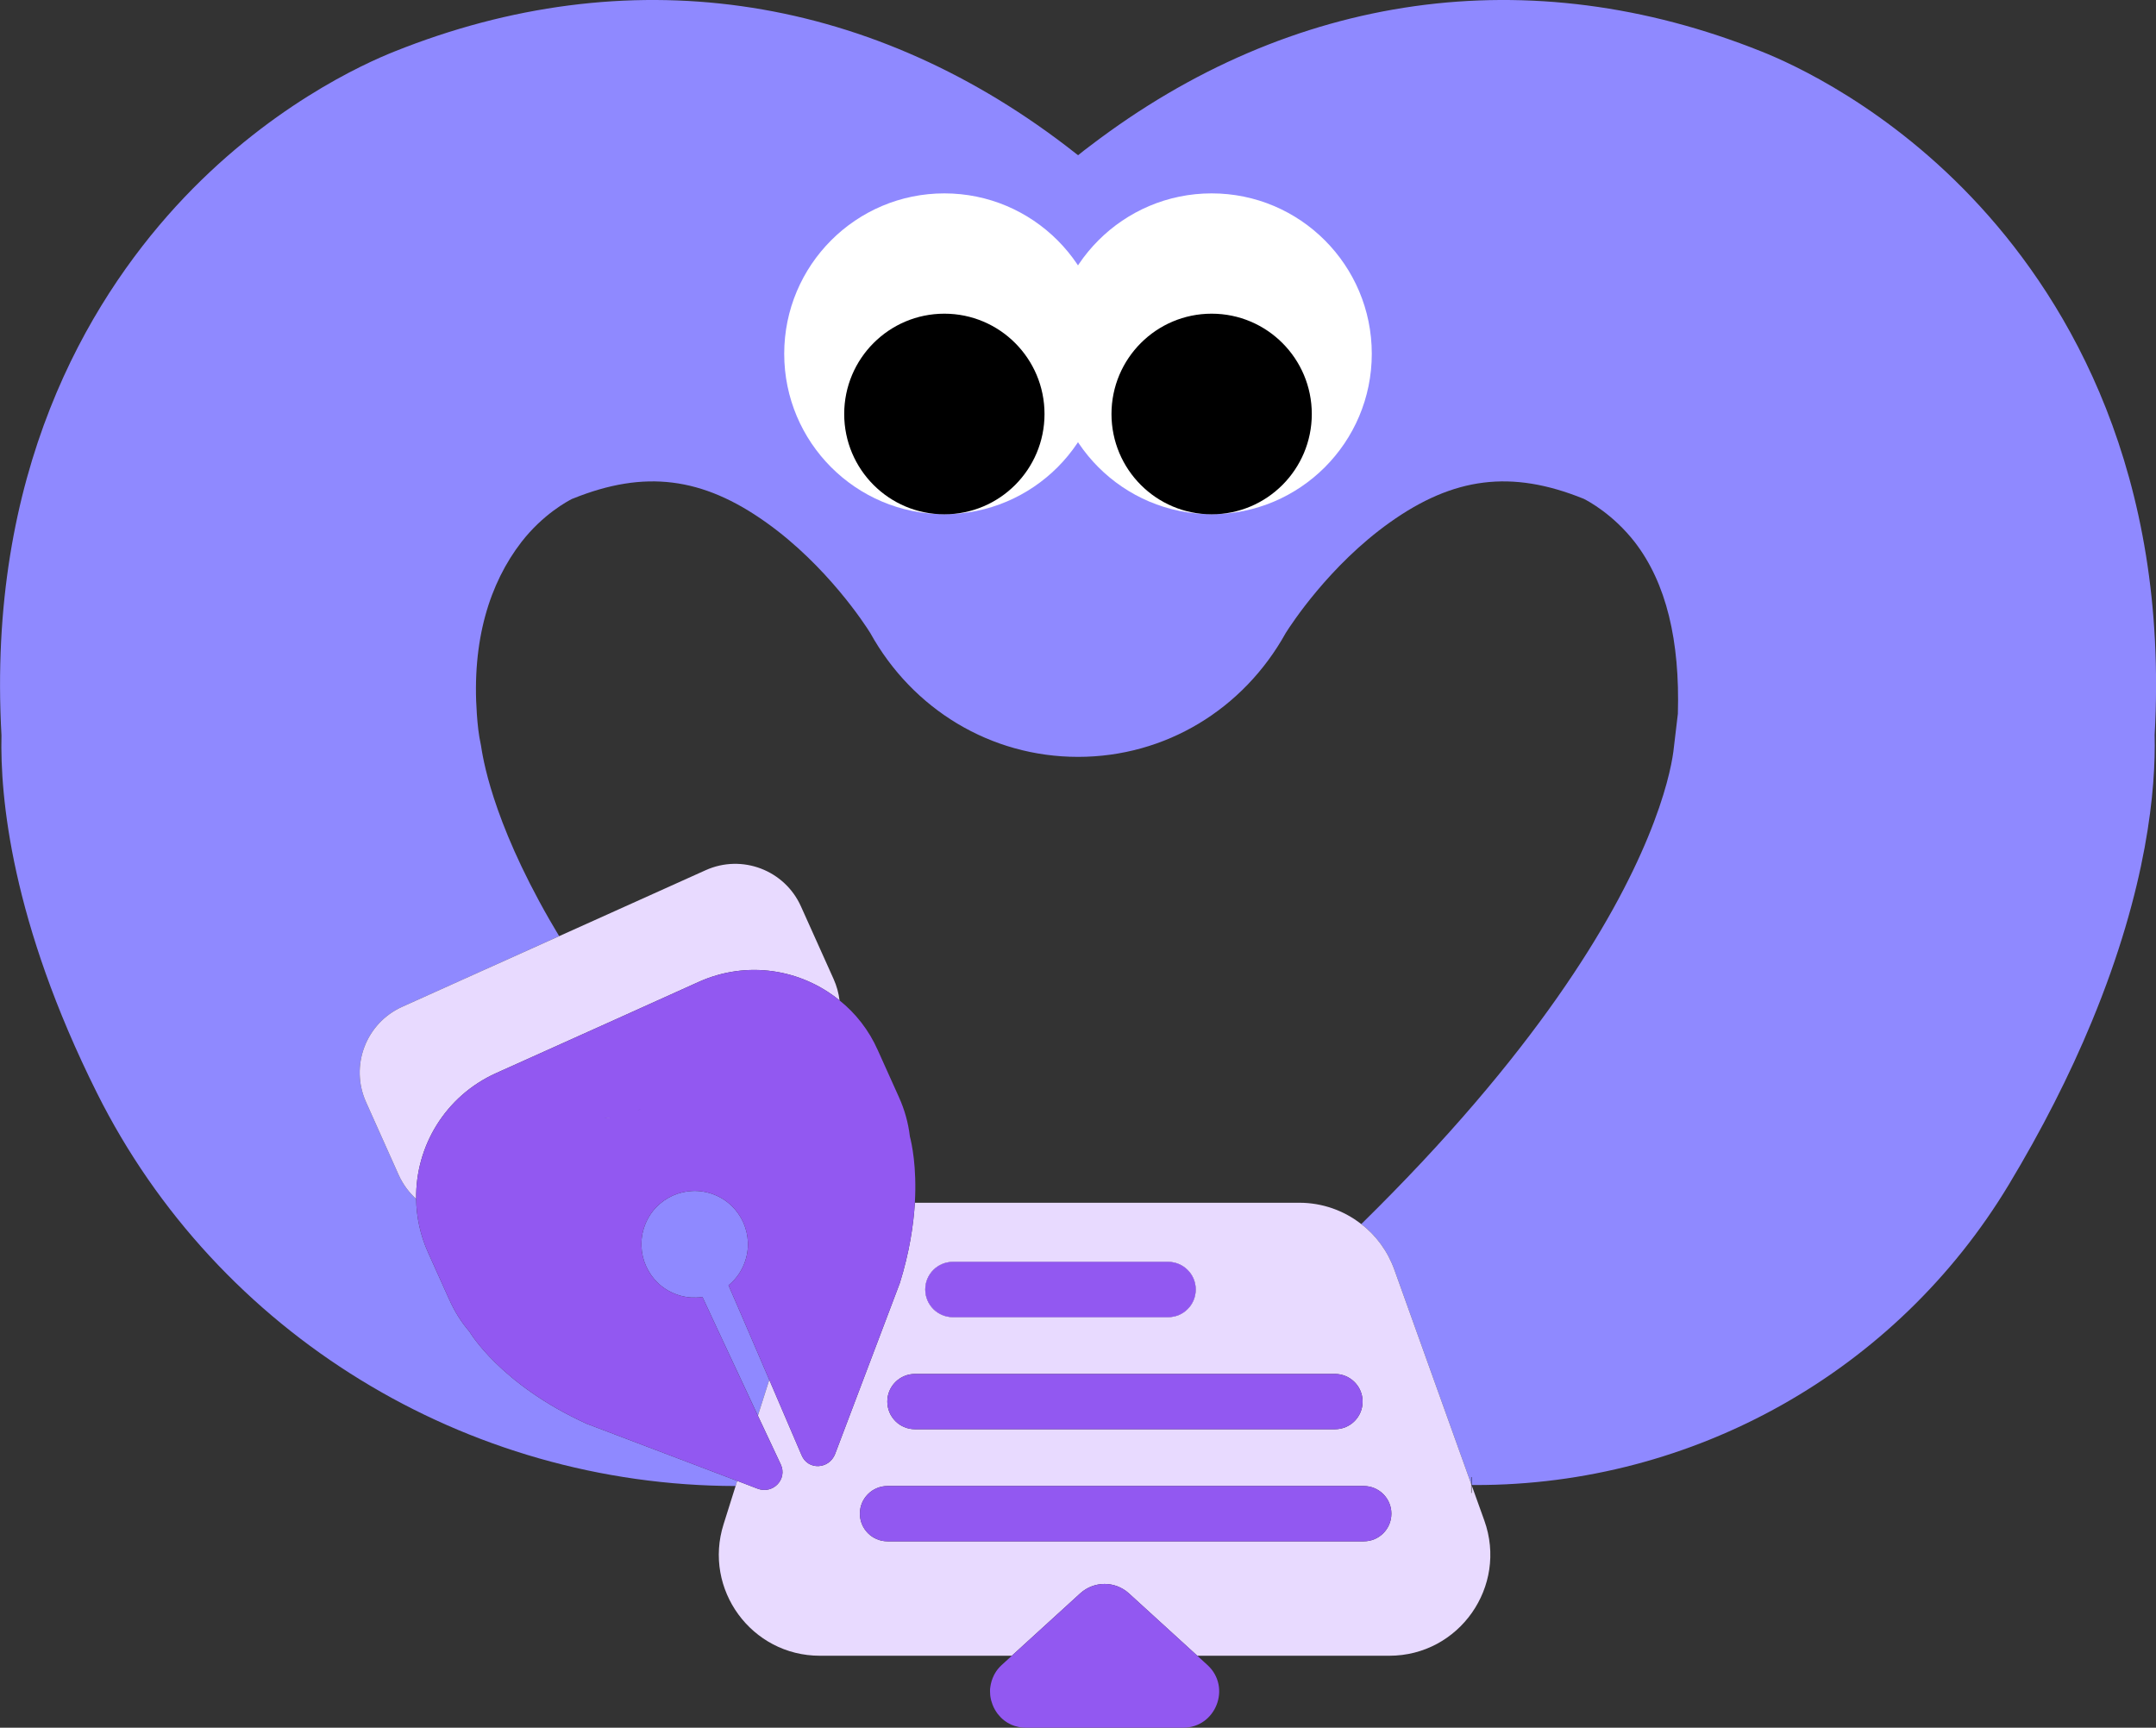 <svg width="136" height="109" viewBox="0 0 136 109" fill="none" xmlns="http://www.w3.org/2000/svg">
<rect x="0" y="0" width="136" height="109" fill="#333333" stroke="none"/>
<g clip-path="url(#clip0_2293_2134)">
<path d="M38.462 70.503V70.519C38.416 70.519 38.362 70.519 38.308 70.519C38.285 70.519 38.254 70.519 38.223 70.511C38.192 70.511 38.169 70.511 38.138 70.503H38.462Z" fill="#8F89FF"/>
<path d="M40.393 69.962C40.339 70 40.277 70.039 40.215 70.07L40.393 69.962Z" fill="#8F89FF"/>
<path d="M48.526 87.052L47.807 89.311L45.212 83.763L44.309 81.822C44.201 81.837 44.093 81.86 43.984 81.853C43.969 81.86 43.953 81.86 43.938 81.86C43.498 81.876 43.065 81.814 42.625 81.644C40.895 80.994 40.022 79.044 40.679 77.303C41.335 75.563 43.274 74.696 45.011 75.354C46.749 76.011 47.622 77.961 46.958 79.694C46.773 80.181 46.479 80.615 46.116 80.947C46.07 80.994 46.016 81.04 45.954 81.087L46.803 83.044L48.526 87.052Z" fill="#8F89FF"/>
<path d="M135.915 46.365C135.992 49.723 135.475 55.935 131.945 64.461C130.54 67.857 128.794 71.284 126.717 74.735C119.619 86.533 106.821 93.705 93.066 93.689H92.827L87.953 80.096C87.536 78.936 86.802 77.938 85.868 77.226C96.866 66.434 101.77 58.101 103.948 52.825C105.076 50.094 105.439 48.276 105.555 47.425C105.593 47.131 105.84 45.027 105.84 45.027C105.972 40.423 105.114 36.787 103.122 34.203C101.755 32.447 100.187 31.611 99.894 31.465C99.886 31.465 99.878 31.457 99.87 31.457C95.344 29.631 91.699 30.087 87.652 32.973C83.844 35.689 81.435 39.41 81.103 39.936C78.43 44.756 73.511 47.75 68.004 47.75C62.497 47.75 57.57 44.756 54.897 39.936C54.573 39.41 52.156 35.689 48.348 32.973C44.309 30.087 40.656 29.631 36.137 31.457C36.122 31.457 36.114 31.465 36.106 31.465C35.813 31.611 34.245 32.447 32.886 34.203C30.893 36.787 29.742 40.4 30.082 45.081C30.129 45.708 30.183 46.311 30.337 47.015C30.445 47.672 30.963 51.58 34.67 58.039C34.863 58.372 35.064 58.713 35.272 59.061L25.371 63.517C23.085 64.546 22.058 67.238 23.093 69.536L25.147 74.124C25.418 74.719 25.796 75.23 26.252 75.64C26.267 76.77 26.506 77.915 27.001 79.013L28.337 81.984C28.677 82.742 29.109 83.431 29.619 84.019C29.619 84.019 31.542 87.33 37.002 89.821L46.502 93.426L46.402 93.751C37.898 93.736 29.727 91.345 22.738 87.052C15.748 82.765 9.924 76.576 6.117 68.956C0.711 58.132 5.07058e-06 50.264 0.093 46.388C-0.834 29.817 5.522 19.133 11.075 13.044C16.806 6.769 22.992 4 24.885 3.249C39.497 -2.607 54.534 -0.503 67.239 9.199C67.494 9.392 67.749 9.593 68.004 9.794C68.251 9.593 68.506 9.392 68.769 9.199C81.473 -0.503 96.511 -2.607 111.115 3.249C113.008 4 119.194 6.769 124.925 13.044C130.486 19.125 136.834 29.809 135.915 46.365Z" fill="#8F89FF"/>
<path d="M59.57 32.439C65.149 32.439 69.672 27.909 69.672 22.32C69.672 16.731 65.149 12.2 59.57 12.2C53.991 12.2 49.468 16.731 49.468 22.32C49.468 27.909 53.991 32.439 59.57 32.439Z" fill="white"/>
<path d="M76.43 32.439C82.009 32.439 86.532 27.909 86.532 22.32C86.532 16.731 82.009 12.2 76.43 12.2C70.851 12.2 66.328 16.731 66.328 22.32C66.328 27.909 70.851 32.439 76.43 32.439Z" fill="white"/>
<path d="M59.57 32.447C63.059 32.447 65.888 29.614 65.888 26.119C65.888 22.623 63.059 19.79 59.57 19.79C56.081 19.79 53.252 22.623 53.252 26.119C53.252 29.614 56.081 32.447 59.57 32.447Z" fill="black"/>
<path d="M76.43 32.447C79.919 32.447 82.748 29.614 82.748 26.119C82.748 22.623 79.919 19.79 76.43 19.79C72.941 19.79 70.112 22.623 70.112 26.119C70.112 29.614 72.941 32.447 76.43 32.447Z" fill="black"/>
<path d="M38.223 70.503C38.223 70.503 38.285 70.511 38.308 70.511C38.362 70.511 38.416 70.511 38.462 70.511V70.495H38.223V70.503ZM40.215 70.062C40.277 70.039 40.339 70 40.393 69.961L40.215 70.062Z" fill="#9258F1"/>
<path d="M38.462 70.503V70.519C38.416 70.519 38.362 70.519 38.308 70.519C38.285 70.519 38.254 70.519 38.223 70.511C38.192 70.511 38.169 70.511 38.138 70.503H38.462Z" fill="#9258F1"/>
<path d="M40.393 69.961C40.339 70 40.277 70.039 40.215 70.07L40.393 69.961Z" fill="#9258F1"/>
<path d="M40.393 69.961C40.339 70 40.277 70.039 40.215 70.07L40.393 69.961Z" fill="#9258F1"/>
<path d="M38.462 70.503V70.519C38.416 70.519 38.362 70.519 38.308 70.519C38.285 70.519 38.254 70.519 38.223 70.511C38.192 70.511 38.169 70.511 38.138 70.503H38.462Z" fill="#9258F1"/>
<path d="M52.959 63.115C50.534 61.134 47.12 60.577 44.077 61.946L38.794 64.329L31.295 67.702C28.082 69.149 26.198 72.329 26.252 75.64C25.796 75.23 25.418 74.719 25.147 74.124L23.093 69.536C22.058 67.238 23.085 64.546 25.371 63.517L35.272 59.061L44.517 54.898C46.803 53.87 49.499 54.891 50.526 57.188L52.588 61.776C52.781 62.209 52.905 62.666 52.959 63.115Z" fill="#E8DAFF"/>
<path d="M38.462 70.503V70.519C38.416 70.519 38.362 70.519 38.308 70.519C38.285 70.519 38.254 70.519 38.223 70.511C38.192 70.511 38.169 70.511 38.138 70.503H38.462Z" fill="#E8DAFF"/>
<path d="M40.393 69.961C40.339 70 40.277 70.039 40.215 70.07L40.393 69.961Z" fill="#E8DAFF"/>
<path d="M75.426 81.35C75.426 81.837 75.233 82.27 74.916 82.588C74.6 82.905 74.167 83.098 73.68 83.098H60.111C59.145 83.098 58.365 82.317 58.365 81.35C58.365 80.87 58.558 80.437 58.875 80.12C59.191 79.802 59.632 79.609 60.111 79.609H73.68C74.646 79.609 75.426 80.39 75.426 81.35Z" fill="#E8DAFF"/>
<path d="M93.63 95.925L92.827 93.689L87.953 80.096C87.536 78.936 86.802 77.938 85.868 77.226C84.771 76.367 83.404 75.88 81.96 75.88H57.709C57.624 77.28 57.369 78.99 56.766 80.932L56.079 82.75L52.681 91.724C52.302 92.707 50.966 92.769 50.565 91.809L48.526 87.051L47.807 89.311L49.252 92.39C49.684 93.326 48.757 94.293 47.776 93.914L46.502 93.426L46.402 93.751L45.645 96.157C44.34 100.265 47.406 104.459 51.715 104.459H63.825L68.143 100.521C69.016 99.732 70.336 99.732 71.209 100.521L73.117 102.261L75.526 104.459H87.637C92.047 104.459 95.121 100.08 93.63 95.925ZM58.875 80.12C59.192 79.802 59.632 79.609 60.111 79.609H73.68C74.646 79.609 75.426 80.39 75.426 81.35C75.426 81.837 75.233 82.27 74.916 82.588C74.6 82.905 74.167 83.098 73.68 83.098H60.111C59.145 83.098 58.365 82.317 58.365 81.35C58.365 80.87 58.558 80.437 58.875 80.12ZM56.481 87.191C56.797 86.874 57.238 86.68 57.716 86.68H84.207C85.173 86.68 85.953 87.462 85.953 88.421C85.953 88.908 85.76 89.341 85.443 89.659C85.126 89.976 84.686 90.169 84.207 90.169H57.716C56.751 90.169 55.971 89.388 55.971 88.421C55.971 87.941 56.164 87.508 56.481 87.191ZM87.258 96.73C86.942 97.047 86.509 97.24 86.022 97.24H55.986C55.021 97.24 54.241 96.459 54.241 95.492C54.241 95.012 54.434 94.579 54.751 94.262C55.067 93.945 55.508 93.751 55.986 93.751H86.022C86.988 93.751 87.768 94.533 87.768 95.492C87.768 95.979 87.575 96.413 87.258 96.73Z" fill="#E8DAFF"/>
<path d="M57.392 71.687V71.671C57.292 70.843 57.068 70.023 56.705 69.219L55.368 66.248C54.805 64.979 53.963 63.919 52.959 63.115C50.534 61.134 47.12 60.577 44.077 61.946L38.794 64.329L31.295 67.702C28.082 69.149 26.198 72.329 26.252 75.64C26.267 76.77 26.506 77.915 27.001 79.013L28.337 81.984C28.677 82.742 29.109 83.431 29.619 84.019C29.619 84.019 31.542 87.33 37.002 89.821L46.502 93.426L47.776 93.914C48.757 94.293 49.684 93.326 49.252 92.39L47.807 89.318L45.212 83.763L44.309 81.822C44.201 81.837 44.093 81.86 43.984 81.853C43.969 81.86 43.953 81.86 43.938 81.86C43.498 81.876 43.065 81.814 42.625 81.644C40.895 80.994 40.022 79.044 40.679 77.303C41.335 75.563 43.274 74.696 45.011 75.354C46.749 76.011 47.622 77.961 46.958 79.694C46.772 80.181 46.479 80.615 46.116 80.947C46.07 80.994 46.016 81.04 45.954 81.087L46.803 83.044L48.526 87.051L50.565 91.809C50.966 92.769 52.302 92.707 52.681 91.724L56.079 82.75L56.766 80.932C57.369 78.99 57.624 77.28 57.709 75.88C57.84 73.613 57.508 72.128 57.392 71.687ZM38.462 70.519C38.416 70.519 38.362 70.519 38.308 70.519C38.285 70.519 38.254 70.519 38.223 70.511C38.192 70.511 38.169 70.511 38.138 70.503H38.462V70.526V70.519ZM40.215 70.07L40.393 69.961C40.339 70 40.277 70.039 40.215 70.07Z" fill="#9258F1"/>
<path d="M38.462 70.503V70.519C38.416 70.519 38.362 70.519 38.308 70.519C38.285 70.519 38.254 70.519 38.223 70.511C38.192 70.511 38.169 70.511 38.138 70.503H38.462Z" fill="#9258F1"/>
<path d="M40.393 69.961C40.339 70 40.277 70.039 40.215 70.07L40.393 69.961Z" fill="#9258F1"/>
<path d="M75.426 81.35C75.426 81.837 75.233 82.27 74.916 82.588C74.6 82.905 74.167 83.098 73.68 83.098H60.111C59.145 83.098 58.365 82.317 58.365 81.35C58.365 80.87 58.558 80.437 58.875 80.12C59.191 79.802 59.632 79.609 60.111 79.609H73.68C74.646 79.609 75.426 80.39 75.426 81.35Z" fill="#9258F1"/>
<path d="M85.953 88.421C85.953 88.908 85.76 89.341 85.443 89.659C85.126 89.976 84.686 90.169 84.207 90.169H57.716C56.751 90.169 55.971 89.388 55.971 88.421C55.971 87.941 56.164 87.508 56.481 87.191C56.797 86.874 57.237 86.68 57.716 86.68H84.207C85.173 86.68 85.953 87.462 85.953 88.421Z" fill="#9258F1"/>
<path d="M87.768 95.492C87.768 95.979 87.575 96.413 87.258 96.73C86.942 97.047 86.509 97.24 86.022 97.24H55.986C55.021 97.24 54.241 96.459 54.241 95.492C54.241 95.012 54.434 94.579 54.751 94.262C55.067 93.945 55.508 93.751 55.986 93.751H86.022C86.988 93.751 87.768 94.533 87.768 95.492Z" fill="#9258F1"/>
<path d="M74.63 109H64.722C64.552 109 64.382 108.985 64.227 108.946C64.073 108.915 63.926 108.868 63.787 108.807C63.733 108.783 63.679 108.752 63.625 108.721C63.571 108.698 63.524 108.667 63.47 108.629C63.293 108.513 63.138 108.373 63.007 108.211C62.953 108.157 62.907 108.095 62.868 108.033C62.721 107.824 62.613 107.592 62.544 107.344C62.528 107.298 62.513 107.252 62.505 107.197C62.466 107.035 62.451 106.872 62.451 106.702C62.451 106.602 62.451 106.501 62.474 106.401C62.489 106.292 62.513 106.192 62.544 106.083C62.544 106.052 62.567 106.021 62.574 105.99C62.597 105.913 62.628 105.836 62.667 105.758C62.69 105.696 62.721 105.642 62.752 105.588C62.86 105.387 63.007 105.209 63.192 105.039L63.826 104.459L68.143 100.521C69.016 99.732 70.336 99.732 71.209 100.521L73.117 102.261L75.526 104.459L76.16 105.039C77.697 106.439 76.7 109 74.63 109Z" fill="#9258F1"/>
<path d="M92.827 93.689H92.803" stroke="black" stroke-miterlimit="10"/>
</g>
<defs>
<clipPath id="clip0_2293_2134">
<rect width="136" height="109" fill="white"/>
</clipPath>
</defs>
</svg>
